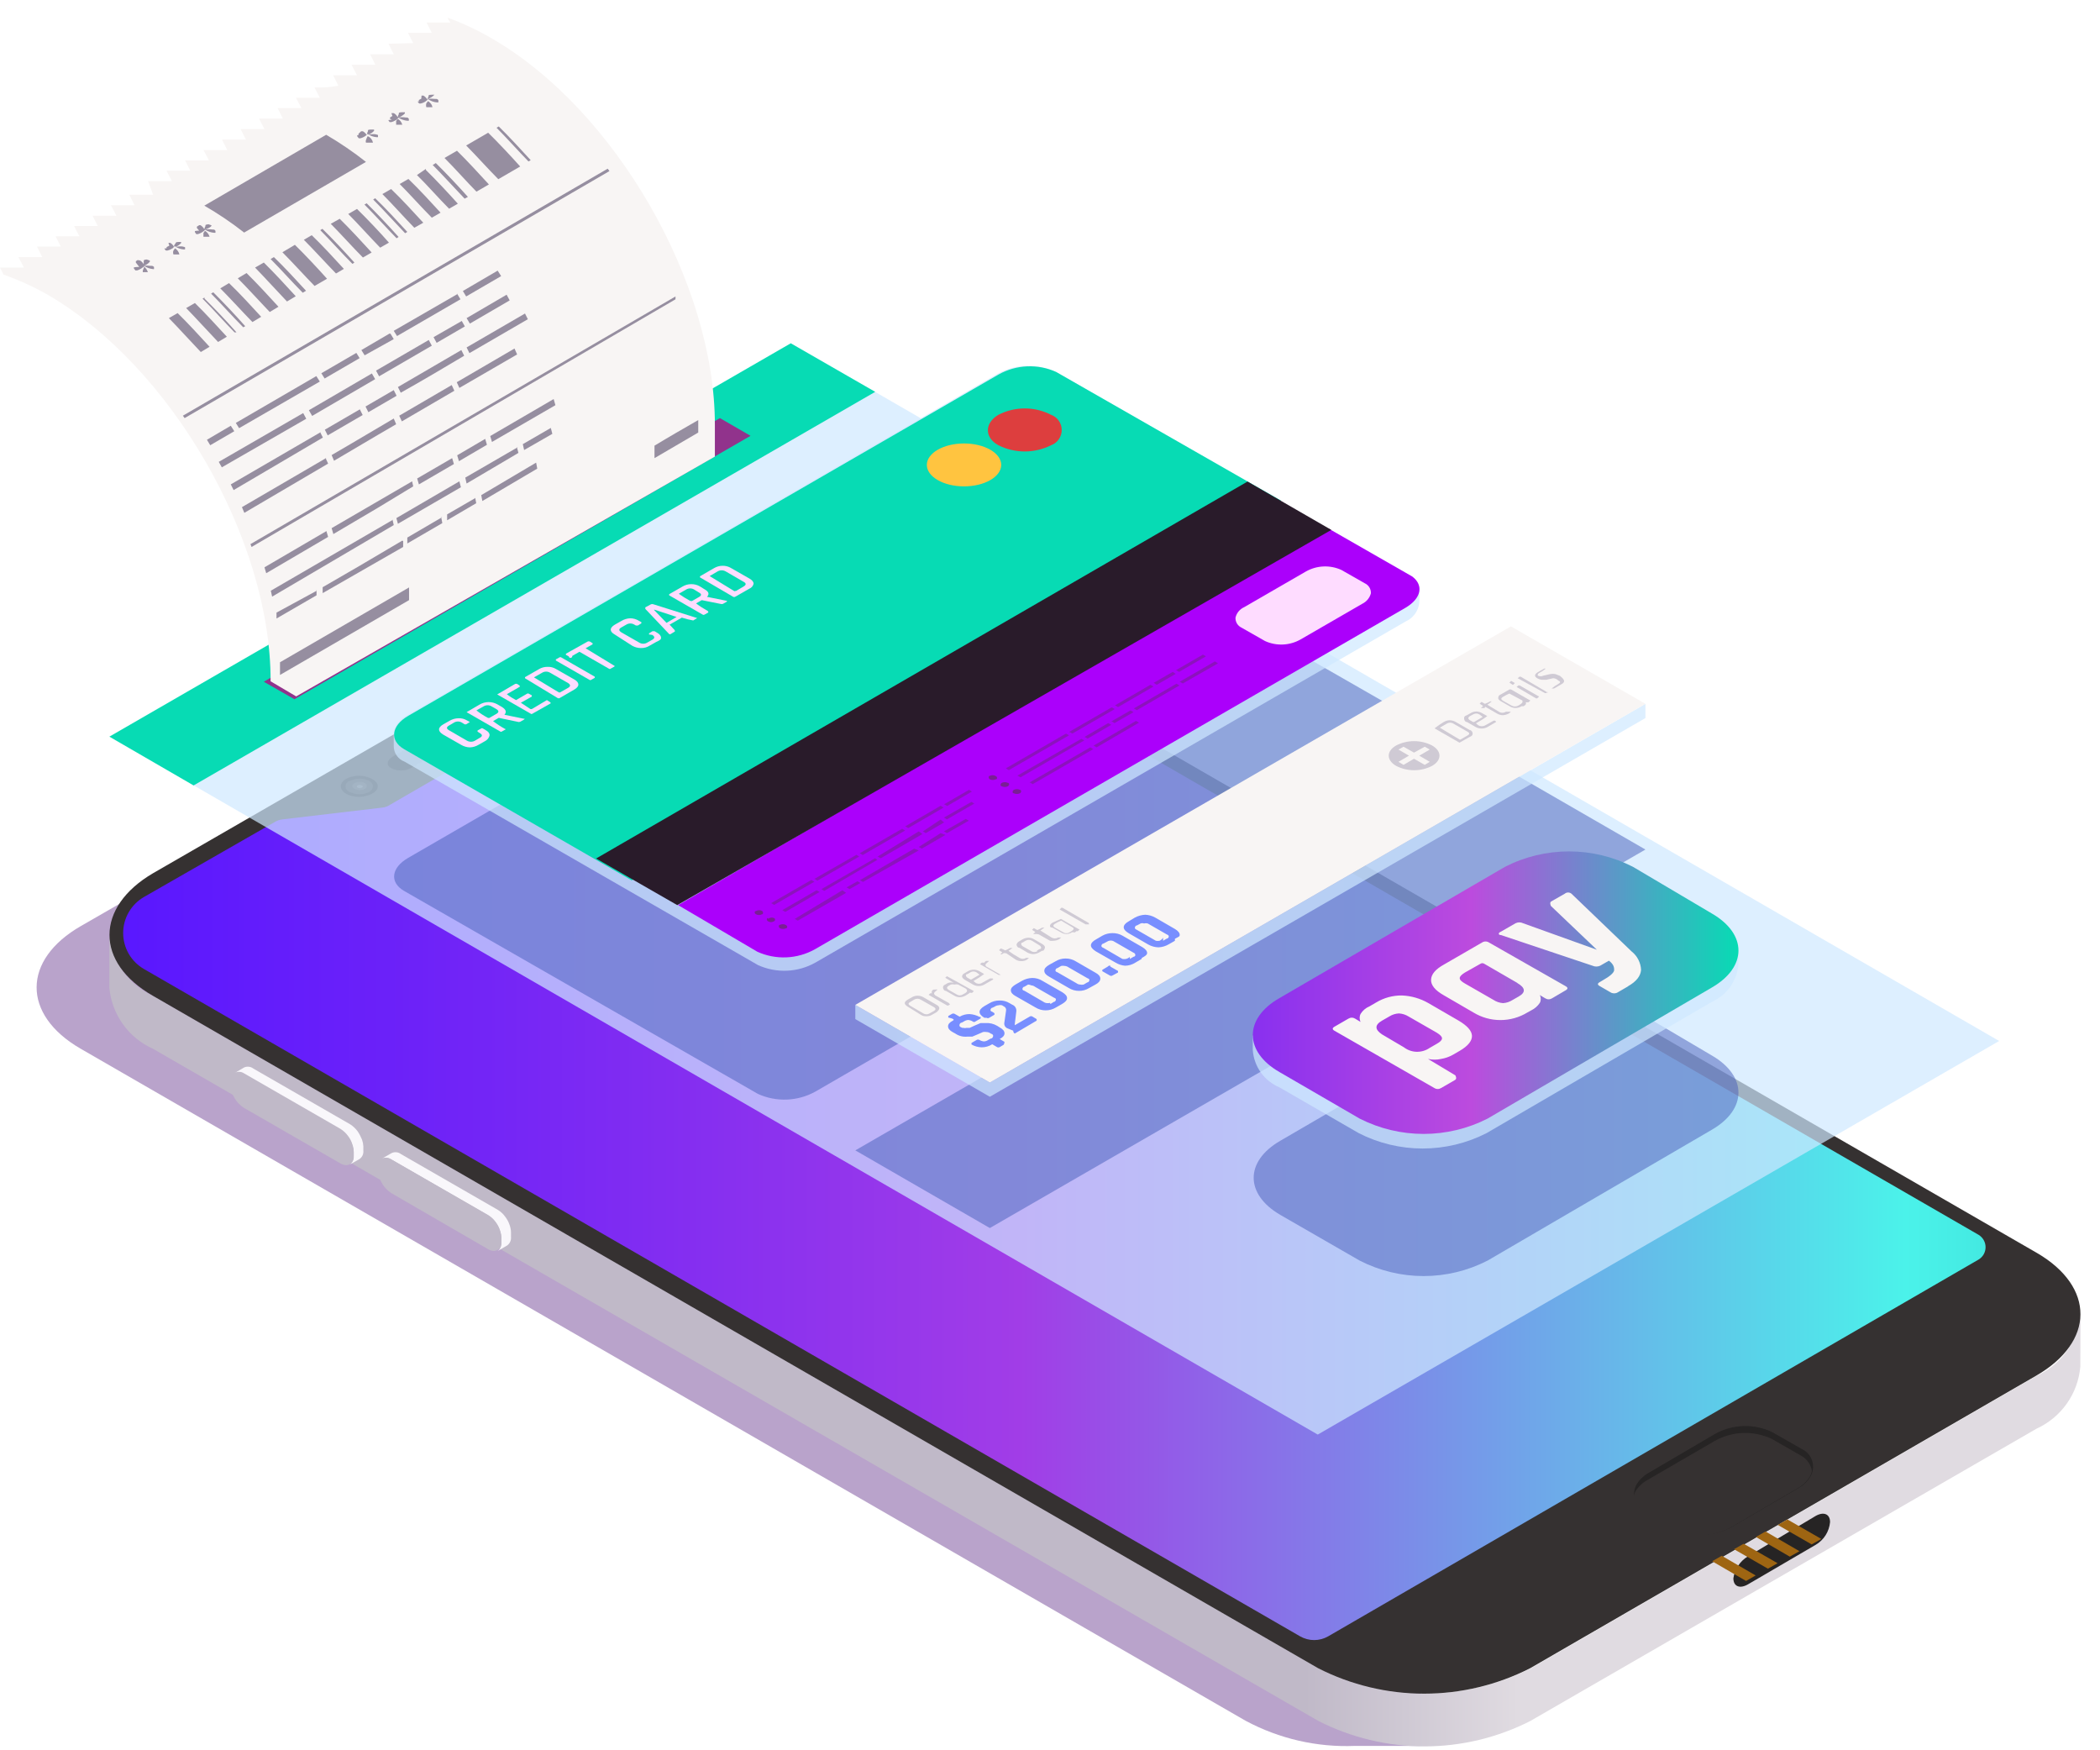 <svg width="96" height="80" viewBox="0 0 96 80" fill="none" xmlns="http://www.w3.org/2000/svg">
<g style="mix-blend-mode:multiply" opacity="0.4">
<path d="M39.86 29C37.858 27.973 35.578 27.622 33.36 28C31.139 27.624 28.856 27.974 26.85 29L3.71 42.32C1 43.87 1 46.38 3.68 47.93L56.94 78.65C58.474 79.473 60.2 79.871 61.94 79.8H64.94L65.47 43.74L39.86 29Z" fill="#50197C"/>
</g>
<path d="M89 61.63L63.24 76.47C63.01 76.603 62.75 76.672 62.485 76.672C62.22 76.672 61.959 76.603 61.73 76.47L6.73 44.72C5.73 44.14 4.47 42.72 6.01 41L29.62 27.18C31.583 26.021 33.858 25.5 36.13 25.69C37.028 25.765 37.909 25.981 38.74 26.33L90.29 56C92.46 57.28 91.12 60.37 89 61.63Z" fill="url(#paint0_linear_52_13590)"/>
<path d="M95.11 60.05C95.057 60.657 94.844 61.238 94.492 61.735C94.141 62.232 93.664 62.627 93.11 62.88L70 76.24C68.499 77.004 66.839 77.402 65.155 77.402C63.471 77.402 61.811 77.004 60.31 76.24L7 45.52C6.449 45.277 5.973 44.891 5.622 44.402C5.27 43.913 5.056 43.34 5 42.74V45.16C5.058 45.759 5.273 46.332 5.624 46.82C5.976 47.309 6.45 47.695 7 47.94L60.27 78.66C61.771 79.424 63.431 79.822 65.115 79.822C66.799 79.822 68.459 79.424 69.96 78.66L93.1 65.3C93.654 65.047 94.131 64.652 94.482 64.155C94.834 63.658 95.047 63.077 95.1 62.47L95.11 60.05Z" fill="url(#paint1_linear_52_13590)"/>
<path d="M93.12 57.27L39.86 26.55C38.359 25.786 36.699 25.388 35.015 25.388C33.331 25.388 31.671 25.786 30.17 26.55L7 39.91C4.35 41.46 4.33 44 7 45.52L60.26 76.25C61.761 77.014 63.421 77.412 65.105 77.412C66.789 77.412 68.449 77.014 69.95 76.25L93.08 62.88C95.77 61.33 95.78 58.82 93.12 57.27ZM59.43 74.79L6.58 44.29C6.291 44.123 6.052 43.883 5.885 43.595C5.718 43.306 5.631 42.978 5.631 42.645C5.631 42.312 5.718 41.984 5.885 41.696C6.052 41.407 6.291 41.167 6.58 41L12.58 37.56C12.684 37.5 12.8 37.462 12.92 37.45L17.5 36.91C17.587 36.899 17.672 36.872 17.75 36.83L24.96 32.66C25.067 32.601 25.157 32.515 25.22 32.41L26.94 29.34C26.978 29.262 27.042 29.198 27.12 29.16L30.75 27C32.073 26.238 33.573 25.838 35.1 25.838C36.627 25.838 38.127 26.238 39.45 27L90.45 56.44C90.547 56.499 90.628 56.582 90.684 56.681C90.74 56.78 90.769 56.892 90.769 57.005C90.769 57.119 90.74 57.23 90.684 57.33C90.628 57.428 90.547 57.511 90.45 57.57L60.72 74.79C60.524 74.903 60.301 74.963 60.075 74.963C59.849 74.963 59.626 74.903 59.43 74.79V74.79Z" fill="#353131"/>
<path d="M82.37 66.23L81 65.45C80.591 65.258 80.141 65.165 79.689 65.181C79.237 65.197 78.795 65.32 78.4 65.54L75.4 67.3C75.162 67.426 74.962 67.612 74.82 67.84C74.757 67.948 74.718 68.067 74.705 68.191C74.692 68.314 74.706 68.439 74.744 68.557C74.783 68.675 74.846 68.784 74.93 68.876C75.014 68.968 75.116 69.041 75.23 69.09L76.59 69.88C77 70.071 77.45 70.162 77.902 70.144C78.354 70.127 78.796 70.002 79.19 69.78L82.19 68.03C82.425 67.904 82.622 67.718 82.76 67.49C82.823 67.383 82.863 67.264 82.878 67.141C82.892 67.017 82.881 66.892 82.844 66.774C82.808 66.655 82.746 66.545 82.665 66.452C82.583 66.358 82.483 66.283 82.37 66.23Z" fill="#262424"/>
<path d="M82.38 66.56L81 65.77C80.59 65.575 80.138 65.482 79.684 65.497C79.23 65.513 78.786 65.637 78.39 65.86L75.34 67.63C75.102 67.756 74.902 67.942 74.76 68.17C74.715 68.258 74.685 68.353 74.67 68.45C74.701 68.589 74.762 68.72 74.849 68.834C74.935 68.948 75.044 69.042 75.17 69.11L76.54 69.9C76.951 70.094 77.403 70.185 77.857 70.168C78.311 70.15 78.755 70.024 79.15 69.8L82.15 68.04C82.386 67.912 82.585 67.726 82.73 67.5C82.781 67.414 82.815 67.319 82.83 67.22C82.804 67.085 82.751 66.957 82.674 66.843C82.596 66.73 82.496 66.633 82.38 66.56Z" fill="#353131"/>
<path d="M22.77 31.81L17.94 34.59C17.68 34.75 17.65 34.98 17.88 35.11C18.02 35.18 18.174 35.217 18.33 35.217C18.486 35.217 18.64 35.18 18.78 35.11L23.6 32.33C23.86 32.18 23.89 31.94 23.66 31.81C23.522 31.741 23.369 31.706 23.215 31.706C23.061 31.706 22.908 31.741 22.77 31.81V31.81Z" fill="#191414"/>
<path d="M16.55 52.09C16.497 51.957 16.43 51.829 16.35 51.71C16.257 51.583 16.142 51.475 16.01 51.39L11.58 48.84C11.521 48.794 11.451 48.766 11.377 48.757C11.303 48.748 11.228 48.76 11.16 48.79L10.72 49.05C10.783 49.01 10.855 48.989 10.93 48.989C11.004 48.989 11.077 49.01 11.14 49.05L15.57 51.6C15.702 51.685 15.817 51.794 15.91 51.92C16 52.037 16.068 52.169 16.11 52.31C16.149 52.419 16.17 52.534 16.17 52.65V52.84C16.178 52.915 16.165 52.991 16.134 53.06C16.102 53.129 16.052 53.187 15.99 53.23L16.43 52.98C16.492 52.937 16.542 52.879 16.574 52.81C16.605 52.741 16.618 52.665 16.61 52.59V52.39C16.604 52.288 16.584 52.187 16.55 52.09V52.09Z" fill="#F9F7FB"/>
<path d="M15.57 51.64L11.14 49.09C10.81 48.9 10.54 49.09 10.54 49.44V49.63C10.559 49.831 10.623 50.025 10.726 50.198C10.83 50.371 10.972 50.519 11.14 50.63L15.57 53.18C15.9 53.37 16.17 53.18 16.17 52.83V52.64C16.152 52.439 16.088 52.245 15.985 52.071C15.881 51.898 15.739 51.751 15.57 51.64V51.64Z" fill="#C0B9C8"/>
<path d="M23.3 56C23.255 55.863 23.188 55.734 23.1 55.62C23.01 55.491 22.894 55.382 22.76 55.3L18.33 52.75C18.271 52.704 18.201 52.675 18.127 52.667C18.053 52.658 17.978 52.669 17.91 52.7L17.47 52.95C17.54 52.92 17.616 52.908 17.692 52.917C17.767 52.926 17.839 52.954 17.9 53L22.32 55.55C22.457 55.628 22.573 55.738 22.66 55.87C22.75 55.987 22.818 56.119 22.86 56.26C22.898 56.366 22.919 56.477 22.92 56.59V56.79C22.929 56.864 22.918 56.94 22.888 57.008C22.858 57.077 22.811 57.136 22.75 57.18L23.18 56.93C23.241 56.886 23.291 56.828 23.322 56.759C23.354 56.691 23.367 56.615 23.36 56.54V56.34C23.359 56.224 23.338 56.109 23.3 56V56Z" fill="#F9F7FB"/>
<path d="M22.32 55.54L17.9 53C17.56 52.81 17.29 53 17.29 53.35V53.54C17.308 53.743 17.372 53.938 17.478 54.111C17.584 54.285 17.728 54.432 17.9 54.54L22.32 57.1C22.65 57.29 22.92 57.1 22.92 56.75V56.55C22.904 56.347 22.842 56.151 22.738 55.975C22.634 55.8 22.491 55.651 22.32 55.54V55.54Z" fill="#C0B9C8"/>
<path d="M17 36.28C16.817 36.374 16.615 36.423 16.41 36.423C16.205 36.423 16.003 36.374 15.82 36.28C15.5 36.09 15.5 35.79 15.82 35.6C16.003 35.506 16.205 35.457 16.41 35.457C16.615 35.457 16.817 35.506 17 35.6C17.36 35.79 17.36 36.09 17 36.28Z" fill="#191414"/>
<path opacity="0.1" d="M16 36.2C16.137 36.267 16.288 36.302 16.44 36.302C16.593 36.302 16.743 36.267 16.88 36.2C17.11 36.05 17.1 35.83 16.88 35.69C16.744 35.625 16.596 35.591 16.445 35.591C16.294 35.591 16.146 35.625 16.01 35.69C15.951 35.701 15.897 35.731 15.858 35.777C15.819 35.823 15.797 35.881 15.796 35.941C15.794 36.001 15.814 36.06 15.851 36.107C15.889 36.154 15.941 36.187 16 36.2V36.2Z" fill="#CFD5D5"/>
<path opacity="0.1" d="M16.21 36.06C16.282 36.099 16.363 36.12 16.445 36.12C16.527 36.12 16.608 36.099 16.68 36.06C16.81 35.98 16.8 35.86 16.68 35.79C16.607 35.753 16.527 35.734 16.445 35.734C16.363 35.734 16.283 35.753 16.21 35.79C16.07 35.87 16.07 36 16.21 36.06Z" fill="#CFD5D5"/>
<g style="mix-blend-mode:screen" opacity="0.2">
<path d="M16.35 36C16.378 36.015 16.409 36.023 16.44 36.023C16.471 36.023 16.502 36.015 16.53 36C16.543 36 16.556 35.995 16.565 35.986C16.575 35.976 16.58 35.963 16.58 35.95C16.58 35.937 16.575 35.924 16.565 35.915C16.556 35.905 16.543 35.9 16.53 35.9C16.502 35.885 16.471 35.877 16.44 35.877C16.409 35.877 16.378 35.885 16.35 35.9C16.3 35.9 16.3 36 16.35 36Z" fill="#CFD5D5"/>
</g>
<path d="M83 70.61L79.9 72.42C79.53 72.63 79.24 72.51 79.24 72.14C79.269 71.935 79.343 71.738 79.457 71.565C79.571 71.392 79.722 71.247 79.9 71.14L83 69.29C83.37 69.08 83.66 69.2 83.66 69.57C83.641 69.784 83.571 69.989 83.457 70.17C83.342 70.351 83.185 70.502 83 70.61V70.61Z" fill="#262424"/>
<path d="M78.71 71.11L78.27 71.36L79.82 72.26L80.26 72.01L78.71 71.11ZM79.71 70.56L79.27 70.81L80.82 71.7L81.26 71.45L79.71 70.56ZM80.71 70L80.27 70.25L81.82 71.15L82.26 70.9L80.71 70ZM81.71 69.45L81.27 69.7L82.82 70.59L83.26 70.34L81.71 69.45Z" fill="#9E6512"/>
<path opacity="0.7" d="M91.39 47.58L60.24 65.57L8.65 35.78L39.81 17.8L91.39 47.58Z" fill="#CFE9FF"/>
<path d="M40.01 17.91L8.85 35.9L5 33.67L36.15 15.69L40.01 17.91Z" fill="#07DBB4"/>
<path opacity="0.5" d="M45.66 23.6L18.66 39.21C17.88 39.66 17.8 40.33 18.47 40.72L34.65 50C35.066 50.189 35.521 50.277 35.978 50.258C36.435 50.239 36.881 50.113 37.28 49.89L64.28 34.28C65.06 33.83 65.14 33.15 64.47 32.77L48.28 23.49C47.865 23.301 47.412 23.213 46.957 23.232C46.502 23.251 46.057 23.377 45.66 23.6Z" fill="#455CBA"/>
<path opacity="0.7" d="M64.88 27.57C64.856 27.753 64.785 27.926 64.675 28.073C64.565 28.22 64.418 28.336 64.25 28.41L37.27 44C36.873 44.223 36.428 44.349 35.973 44.368C35.518 44.387 35.065 44.299 34.65 44.11L18.49 34.81C18.345 34.757 18.22 34.66 18.133 34.533C18.045 34.406 17.999 34.255 18 34.1C18 33.95 18 33.64 18 33.46C18.038 33.29 18.114 33.132 18.224 32.996C18.333 32.861 18.472 32.753 18.63 32.68L45.63 17.07C46.035 16.851 46.486 16.73 46.947 16.718C47.407 16.706 47.864 16.803 48.28 17L64.44 26.31C64.561 26.364 64.666 26.449 64.745 26.556C64.824 26.663 64.874 26.788 64.89 26.92C64.9 27.07 64.88 27.41 64.88 27.57Z" fill="#CFE9FF"/>
<path d="M48.28 17C47.865 16.814 47.412 16.726 46.957 16.745C46.502 16.765 46.058 16.889 45.66 17.11L18.66 32.72C17.88 33.17 17.8 33.85 18.47 34.24L28.88 40.24L58.56 22.88L48.28 17Z" fill="#07DBB4"/>
<path d="M60.72 24.15L64.56 26.35C65.09 26.75 64.98 27.35 64.25 27.78L37.25 43.39C36.851 43.613 36.405 43.739 35.948 43.758C35.491 43.777 35.036 43.689 34.62 43.5L31 41.37L60.72 24.15Z" fill="#AB00FB"/>
<path d="M57.03 22.01L60.86 24.22L30.96 41.37L27.25 39.24L57.03 22.01Z" fill="#291B2A"/>
<path d="M56.88 27.75C56.781 27.794 56.693 27.86 56.623 27.943C56.554 28.026 56.505 28.125 56.48 28.23C56.475 28.326 56.499 28.421 56.549 28.503C56.599 28.585 56.673 28.65 56.76 28.69L57.83 29.3C58.086 29.417 58.367 29.471 58.648 29.459C58.93 29.447 59.205 29.368 59.45 29.23L62.27 27.6C62.367 27.553 62.453 27.486 62.522 27.404C62.591 27.321 62.642 27.224 62.67 27.12C62.675 27.024 62.65 26.929 62.6 26.847C62.551 26.765 62.477 26.7 62.39 26.66L61.32 26.05C61.063 25.933 60.783 25.879 60.502 25.891C60.22 25.903 59.945 25.982 59.7 26.12L56.88 27.75Z" fill="#FEDCFF"/>
<path d="M45.64 20.35C46.014 20.537 46.427 20.635 46.845 20.635C47.263 20.635 47.676 20.537 48.05 20.35C48.193 20.298 48.316 20.203 48.402 20.079C48.489 19.955 48.536 19.807 48.536 19.655C48.536 19.503 48.489 19.355 48.402 19.231C48.316 19.107 48.193 19.012 48.05 18.96C47.677 18.768 47.264 18.668 46.845 18.668C46.426 18.668 46.013 18.768 45.64 18.96C45 19.34 45 20 45.64 20.35Z" fill="#DD3E3E"/>
<path d="M44.07 22.23C45.009 22.23 45.77 21.791 45.77 21.25C45.77 20.709 45.009 20.27 44.07 20.27C43.131 20.27 42.37 20.709 42.37 21.25C42.37 21.791 43.131 22.23 44.07 22.23Z" fill="#FFC440"/>
<path d="M22.18 33.87L21.88 34.04C21.759 34.114 21.622 34.156 21.48 34.16C21.343 34.157 21.209 34.119 21.09 34.05L20.25 33.57C20.13 33.49 20.07 33.42 20.07 33.34C20.07 33.26 20.14 33.18 20.26 33.11L20.56 32.94C20.682 32.87 20.82 32.832 20.96 32.83C21.097 32.823 21.233 32.858 21.35 32.93L21.48 33L21.32 33.1C21.306 33.107 21.291 33.111 21.275 33.111C21.259 33.111 21.244 33.107 21.23 33.1L21.12 33.03C21.064 32.995 21 32.977 20.935 32.977C20.869 32.977 20.805 32.995 20.75 33.03L20.53 33.16C20.4 33.23 20.4 33.31 20.53 33.38L21.34 33.85C21.397 33.884 21.463 33.903 21.53 33.903C21.597 33.903 21.663 33.884 21.72 33.85L21.94 33.72C22.06 33.653 22.06 33.583 21.94 33.51L21.83 33.44C21.83 33.44 21.83 33.44 21.83 33.39L21.99 33.3C22.003 33.289 22.018 33.284 22.035 33.284C22.051 33.284 22.067 33.289 22.08 33.3L22.2 33.37C22.32 33.44 22.38 33.51 22.38 33.59C22.38 33.67 22.31 33.8 22.18 33.87Z" fill="#FEDCFF"/>
<path d="M23.11 33.34L22.95 33.43C22.937 33.441 22.921 33.447 22.905 33.447C22.889 33.447 22.873 33.441 22.86 33.43L21.33 32.55L21.93 32.2C22.052 32.13 22.189 32.092 22.33 32.09C22.47 32.089 22.607 32.123 22.73 32.19L22.94 32.31C23.13 32.43 23.17 32.54 23.06 32.67L23.94 32.85C24 32.85 24 32.85 23.94 32.9L23.78 32.99C23.741 33.005 23.699 33.005 23.66 32.99L22.8 32.81L22.54 32.96C22.714 33.094 22.898 33.214 23.09 33.32C23.09 33.32 23.14 33.32 23.11 33.34ZM22.36 32.82L22.69 32.63C22.81 32.56 22.82 32.49 22.69 32.41L22.48 32.29C22.423 32.254 22.357 32.234 22.29 32.234C22.223 32.234 22.157 32.254 22.1 32.29L21.78 32.47C21.942 32.599 22.116 32.713 22.3 32.81L22.36 32.82Z" fill="#FEDCFF"/>
<path d="M25.17 32.15L24.34 32.62C24.329 32.63 24.315 32.635 24.3 32.635C24.285 32.635 24.271 32.63 24.26 32.62L22.73 31.74L23.55 31.26C23.579 31.25 23.611 31.25 23.64 31.26L23.76 31.34C23.76 31.34 23.76 31.34 23.76 31.39L23.17 31.73C23.301 31.833 23.442 31.923 23.59 32L24.09 31.71C24.103 31.701 24.119 31.696 24.135 31.696C24.151 31.696 24.167 31.701 24.18 31.71L24.31 31.78C24.31 31.78 24.31 31.78 24.31 31.84L23.81 32.12L24.25 32.41C24.25 32.41 24.25 32.41 24.31 32.41L25 32L25.13 32.08C25.13 32.08 25.2 32.13 25.17 32.15Z" fill="#FEDCFF"/>
<path d="M25.5 31.91L24 31C24 31 24 31 24 30.95L24.63 30.59C24.75 30.515 24.889 30.477 25.03 30.48C25.167 30.473 25.303 30.508 25.42 30.58L26.26 31.06C26.38 31.13 26.44 31.21 26.44 31.29C26.44 31.37 26.37 31.45 26.25 31.52L25.61 31.89C25.595 31.903 25.577 31.912 25.558 31.915C25.538 31.919 25.518 31.917 25.5 31.91ZM25.6 31.65L25.97 31.44C26.09 31.37 26.09 31.3 25.97 31.22L25.15 30.75C25.095 30.715 25.03 30.697 24.965 30.697C24.9 30.697 24.835 30.715 24.78 30.75L24.41 30.96L25.55 31.65H25.6Z" fill="#FEDCFF"/>
<path d="M25.66 30.05L27.19 30.93C27.19 30.93 27.19 30.93 27.19 30.98L27.03 31.07C27.017 31.081 27.002 31.086 26.985 31.086C26.969 31.086 26.953 31.081 26.94 31.07L25.41 30.19C25.41 30.19 25.41 30.19 25.41 30.14L25.57 30.05C25.583 30.041 25.599 30.036 25.615 30.036C25.631 30.036 25.647 30.041 25.66 30.05V30.05Z" fill="#FEDCFF"/>
<path d="M28.08 30.47L27.92 30.56C27.907 30.571 27.892 30.577 27.875 30.577C27.858 30.577 27.843 30.571 27.83 30.56L26.49 29.79L26.16 29.98C26.163 30.001 26.157 30.023 26.144 30.04C26.131 30.056 26.111 30.067 26.09 30.07C26.079 30.072 26.069 30.071 26.059 30.068C26.048 30.065 26.039 30.06 26.03 30.054C26.014 30.041 26.003 30.021 26 30L25.87 29.93C25.87 29.93 25.87 29.93 25.87 29.88L26.87 29.32C26.899 29.31 26.931 29.31 26.96 29.32L27.09 29.4C27.09 29.4 27.09 29.4 27.09 29.45L26.77 29.63L28.1 30.44C28.1 30.44 28.11 30.45 28.08 30.47Z" fill="#FEDCFF"/>
<path d="M30 29.34L29.7 29.51C29.581 29.586 29.441 29.624 29.3 29.62C29.164 29.62 29.03 29.586 28.91 29.52L28.1 29C27.98 28.93 27.92 28.86 27.92 28.78C27.92 28.7 27.99 28.62 28.11 28.55L28.41 28.38C28.531 28.307 28.669 28.266 28.81 28.26C28.948 28.261 29.082 28.299 29.2 28.37L29.32 28.44C29.32 28.44 29.32 28.44 29.32 28.49L29.16 28.59H29.07L29 28.55C28.945 28.515 28.88 28.497 28.815 28.497C28.75 28.497 28.686 28.515 28.63 28.55L28.4 28.68C28.28 28.75 28.28 28.82 28.4 28.9L29.22 29.37C29.276 29.405 29.34 29.423 29.405 29.423C29.47 29.423 29.535 29.405 29.59 29.37L29.82 29.24C29.94 29.17 29.94 29.1 29.82 29.02L29.67 29C29.67 29 29.67 29 29.67 28.95L29.83 28.85H29.92L30.04 28.92C30.16 28.99 30.22 29.07 30.22 29.15C30.22 29.23 30.16 29.27 30 29.34Z" fill="#FEDCFF"/>
<path d="M30.84 28.87L30.66 28.98C30.65 28.987 30.638 28.991 30.625 28.991C30.612 28.991 30.6 28.987 30.59 28.98L29.5 27.83C29.5 27.83 29.5 27.83 29.5 27.76L29.76 27.62C29.795 27.606 29.835 27.606 29.87 27.62L31.87 28.25L31.69 28.36C31.514 28.328 31.34 28.284 31.17 28.23L30.61 28.55L30.84 28.8C30.84 28.8 30.87 28.86 30.84 28.87ZM29.89 27.87L30.47 28.47L30.93 28.2L29.93 27.87H29.89Z" fill="#FEDCFF"/>
<path d="M32.37 28L32.21 28.09C32.197 28.099 32.181 28.104 32.165 28.104C32.149 28.104 32.133 28.099 32.12 28.09L30.59 27.21C30.59 27.21 30.59 27.21 30.59 27.16L31.2 26.81C31.321 26.738 31.459 26.699 31.6 26.7C31.737 26.698 31.871 26.732 31.99 26.8L32.2 26.93C32.4 27.04 32.44 27.15 32.32 27.28L33.21 27.46C33.21 27.46 33.27 27.46 33.21 27.51L33.05 27.6C33.011 27.615 32.969 27.615 32.93 27.6L32.08 27.43L31.82 27.58C31.991 27.709 32.172 27.826 32.36 27.93C32.36 27.93 32.4 28 32.37 28ZM31.62 27.48L31.95 27.29C32.08 27.22 32.08 27.15 31.95 27.08L31.74 26.95C31.683 26.913 31.617 26.894 31.55 26.894C31.483 26.894 31.417 26.913 31.36 26.95L31.03 27.14C31.2 27.261 31.377 27.371 31.56 27.47H31.62V27.48Z" fill="#FEDCFF"/>
<path d="M33.52 27.28L32 26.39C32 26.39 32 26.39 32 26.34L32.64 25.97C32.758 25.899 32.892 25.861 33.03 25.86C33.171 25.857 33.31 25.895 33.43 25.97L34.27 26.45C34.39 26.52 34.45 26.6 34.45 26.68C34.438 26.732 34.413 26.779 34.378 26.82C34.343 26.86 34.299 26.891 34.25 26.91L33.62 27.27C33.606 27.28 33.589 27.287 33.571 27.288C33.554 27.29 33.536 27.287 33.52 27.28ZM33.63 27.02L33.99 26.81C34.12 26.73 34.12 26.66 33.99 26.59L33.18 26.12C33.123 26.086 33.057 26.067 32.99 26.067C32.923 26.067 32.857 26.086 32.8 26.12L32.44 26.33L33.57 27.02C33.581 27.023 33.592 27.022 33.603 27.019C33.613 27.015 33.623 27.009 33.63 27V27.02Z" fill="#FEDCFF"/>
<path opacity="0.6" d="M39.28 39.15L39.15 39.07L37.23 40.17L37.37 40.25L39.28 39.15ZM40.12 39.15L40.26 39.23L42.17 38.12L42 38L40.12 39.15ZM43.3 36.84L44.43 36.18L44.3 36.1L43.16 36.76L43.3 36.84ZM42.19 38L42.32 38.08L43.16 37.59L43 37.46L42.19 38ZM39.3 39L39.44 39.08L41.38 37.96L41.24 37.88L39.3 39ZM43 36.83L41.38 37.77L41.52 37.85L43.14 36.91L43 36.83ZM43 38.08L42 38.71L42.14 38.79L43.22 38.16L43 38.08ZM43.29 38.08L44.29 37.51L44.15 37.43L43.15 38L43.29 38.08ZM43.29 37.45L44.54 36.73L44.41 36.65L43.15 37.37L43.29 37.45ZM41.79 38.79L39.31 40.23L39.45 40.31L42 38.87L41.79 38.79ZM38.51 40.69L36.33 42L36.47 42.08L38.68 40.81L38.51 40.69ZM37.33 40.69L35.76 41.6L35.9 41.68L37.47 40.77L37.33 40.69ZM39.33 40.36L39.2 40.28L38.7 40.56L38.84 40.64L39.33 40.36ZM37.23 40.3L37.09 40.22L35.25 41.28L35.39 41.36L37.23 40.3ZM40.11 39.3L40 39.23L37.55 40.64L37.68 40.72L40.11 39.3Z" fill="#791F94"/>
<path d="M34.56 41.64C34.48 41.64 34.48 41.75 34.56 41.79C34.602 41.812 34.648 41.824 34.695 41.824C34.742 41.824 34.788 41.812 34.83 41.79C34.9 41.79 34.9 41.67 34.83 41.63C34.788 41.61 34.741 41.6 34.694 41.602C34.647 41.603 34.601 41.617 34.56 41.64ZM35.11 41.96C35.03 41.96 35.04 42.07 35.11 42.11C35.151 42.135 35.197 42.148 35.245 42.148C35.293 42.148 35.339 42.135 35.38 42.11C35.395 42.104 35.408 42.094 35.418 42.081C35.427 42.067 35.432 42.051 35.432 42.035C35.432 42.019 35.427 42.003 35.418 41.989C35.408 41.976 35.395 41.966 35.38 41.96C35.336 41.941 35.287 41.935 35.239 41.942C35.192 41.949 35.147 41.969 35.11 42V41.96ZM35.66 42.27C35.58 42.27 35.59 42.39 35.66 42.43C35.702 42.45 35.748 42.46 35.795 42.46C35.842 42.46 35.888 42.45 35.93 42.43C36.01 42.43 36 42.32 35.93 42.28C35.889 42.257 35.843 42.243 35.796 42.242C35.749 42.24 35.702 42.25 35.66 42.27Z" fill="#791F94"/>
<path opacity="0.6" d="M51.97 32.46L53.92 31.33L53.78 31.25L51.83 32.38L51.97 32.46Z" fill="#791F94"/>
<path opacity="0.6" d="M50.13 34.16L49.99 34.08L51.93 32.95L52.07 33.03L50.13 34.16Z" fill="#791F94"/>
<path opacity="0.6" d="M50.81 32.97L51.68 32.47L51.82 32.55L50.95 33.05L50.81 32.97Z" fill="#791F94"/>
<path opacity="0.6" d="M49.72 33.76L49.58 33.68L50.66 33.05L50.8 33.13L49.72 33.76Z" fill="#791F94"/>
<path opacity="0.6" d="M52.74 31.21L53.61 30.71L53.75 30.8L52.88 31.3L52.74 31.21Z" fill="#791F94"/>
<path opacity="0.6" d="M55.54 30.23L55.68 30.32L54.07 31.24L53.93 31.16L55.54 30.23Z" fill="#791F94"/>
<path opacity="0.6" d="M47.21 35.84L47.07 35.76L49.84 34.16L49.98 34.24L47.21 35.84Z" fill="#791F94"/>
<path opacity="0.6" d="M48.88 33.45L50.82 32.33L50.96 32.41L49.02 33.53L48.88 33.45Z" fill="#791F94"/>
<path opacity="0.6" d="M50.97 32.24L52.59 31.3L52.73 31.38L51.11 32.32L50.97 32.24Z" fill="#791F94"/>
<path opacity="0.6" d="M46.12 35.2L45.98 35.12L48.73 33.53L48.87 33.61L46.12 35.2Z" fill="#791F94"/>
<path opacity="0.6" d="M53.76 30.63L54.99 29.92L55.13 30L53.9 30.71L53.76 30.63Z" fill="#791F94"/>
<path opacity="0.6" d="M49.57 33.84L46.65 35.53L46.51 35.45L49.43 33.77L49.57 33.84Z" fill="#791F94"/>
<path d="M45.25 35.46C45.18 35.46 45.18 35.58 45.25 35.62C45.292 35.64 45.338 35.65 45.385 35.65C45.432 35.65 45.478 35.64 45.52 35.62C45.6 35.62 45.6 35.51 45.52 35.47C45.479 35.447 45.433 35.433 45.386 35.432C45.339 35.43 45.292 35.44 45.25 35.46V35.46Z" fill="#791F94"/>
<path d="M46.07 35.78C46.15 35.78 46.15 35.9 46.07 35.94C46.028 35.96 45.982 35.97 45.935 35.97C45.888 35.97 45.842 35.96 45.8 35.94C45.72 35.94 45.72 35.82 45.8 35.78C45.842 35.76 45.888 35.75 45.935 35.75C45.982 35.75 46.028 35.76 46.07 35.78V35.78Z" fill="#791F94"/>
<path d="M46.62 36.1C46.7 36.1 46.7 36.22 46.62 36.26C46.578 36.28 46.532 36.29 46.485 36.29C46.438 36.29 46.392 36.28 46.35 36.26C46.27 36.26 46.27 36.14 46.35 36.1C46.392 36.08 46.438 36.07 46.485 36.07C46.532 36.07 46.578 36.08 46.62 36.1V36.1Z" fill="#791F94"/>
<path opacity="0.5" d="M45.25 56.13L39.1 52.58L69.07 35.28L75.22 38.83L45.25 56.13Z" fill="#455CBA"/>
<g opacity="0.5">
<path d="M78.25 48.24C79.88 49.18 79.88 50.7 78.25 51.64L68 57.62C67.096 58.083 66.096 58.325 65.08 58.325C64.065 58.325 63.064 58.083 62.16 57.62L58.53 55.53C56.91 54.59 56.9 53.08 58.53 52.14L68.84 46.14C69.745 45.677 70.748 45.435 71.765 45.435C72.782 45.435 73.785 45.677 74.69 46.14L78.25 48.24Z" fill="#455CBA"/>
</g>
<path opacity="0.7" d="M79.47 43.45L57.27 47.33V48C57.297 48.369 57.425 48.722 57.64 49.023C57.855 49.322 58.15 49.557 58.49 49.7L62.11 51.79C63.015 52.254 64.018 52.495 65.035 52.495C66.052 52.495 67.055 52.254 67.96 51.79L78.26 45.79C78.593 45.641 78.881 45.406 79.094 45.109C79.306 44.812 79.436 44.464 79.47 44.1V43.45Z" fill="#CFE9FF"/>
<path d="M78.25 41.75C79.88 42.69 79.88 44.2 78.25 45.14L68 51.13C67.095 51.589 66.095 51.828 65.08 51.828C64.065 51.828 63.065 51.589 62.16 51.13L58.49 49C56.87 48.07 56.86 46.55 58.49 45.62L68.8 39.62C69.705 39.157 70.708 38.915 71.725 38.915C72.742 38.915 73.745 39.157 74.65 39.62L78.25 41.75Z" fill="url(#paint2_linear_52_13590)"/>
<path d="M66.52 49.36L65.88 49.73C65.834 49.759 65.78 49.775 65.725 49.775C65.67 49.775 65.616 49.759 65.57 49.73L61 47.11C60.9 47.05 60.9 46.99 61 46.93L61.64 46.56C61.686 46.531 61.74 46.515 61.795 46.515C61.85 46.515 61.904 46.531 61.95 46.56L62.2 46.71C62.17 46.653 62.155 46.589 62.155 46.525C62.155 46.461 62.17 46.397 62.2 46.34C62.295 46.188 62.434 46.069 62.6 46L62.91 45.82C63.266 45.605 63.675 45.495 64.09 45.5C64.516 45.517 64.931 45.637 65.3 45.85L66.68 46.65C67.07 46.88 67.28 47.11 67.29 47.34C67.3 47.57 67.11 47.81 66.73 48.03L66.42 48.21C66.253 48.304 66.07 48.369 65.88 48.4C65.683 48.445 65.478 48.445 65.28 48.4L66.53 49.15C66.53 49.15 66.62 49.3 66.52 49.36ZM65.35 47.9L65.68 47.71C65.84 47.62 65.92 47.54 65.92 47.46C65.92 47.38 65.84 47.3 65.68 47.2L64.39 46.46C64.257 46.377 64.106 46.329 63.95 46.32C63.794 46.328 63.642 46.376 63.51 46.46L63.18 46.65C62.83 46.85 62.85 47.06 63.18 47.28L64.18 47.87C64.347 47.997 64.55 48.069 64.76 48.074C64.97 48.079 65.177 48.019 65.35 47.9ZM70 46.18L69.82 46.28C69.449 46.505 69.024 46.624 68.59 46.624C68.156 46.624 67.731 46.505 67.36 46.28L66 45.49C65.61 45.27 65.41 45.03 65.42 44.78C65.43 44.53 65.62 44.3 66.02 44.08L67.75 43.08C67.797 43.049 67.853 43.032 67.91 43.032C67.967 43.032 68.023 43.049 68.07 43.08L71.58 45.08C71.68 45.14 71.68 45.2 71.58 45.26L70.95 45.63C70.904 45.659 70.85 45.675 70.795 45.675C70.74 45.675 70.686 45.659 70.64 45.63L70.39 45.48C70.42 45.535 70.435 45.597 70.435 45.66C70.435 45.723 70.42 45.785 70.39 45.84C70.292 45.986 70.158 46.103 70 46.18ZM69.37 44.93L67.85 44.05C67.825 44.033 67.795 44.024 67.765 44.024C67.735 44.024 67.705 44.033 67.68 44.05L66.97 44.45C66.81 44.55 66.73 44.63 66.73 44.71C66.73 44.79 66.82 44.87 66.98 44.96L68.27 45.7C68.401 45.787 68.553 45.839 68.71 45.85C68.863 45.841 69.011 45.792 69.14 45.71L69.42 45.55C69.76 45.36 69.74 45.15 69.36 44.93H69.37ZM74.43 45.08L73.95 45.36C73.902 45.389 73.846 45.404 73.79 45.404C73.734 45.404 73.678 45.389 73.63 45.36L73.13 45.07C73.02 45.01 73.02 44.95 73.13 44.89L73.28 44.8C73.6 44.62 73.77 44.47 73.79 44.35C73.79 44.24 73.79 44.09 73.55 43.91L73.15 44.14C73.095 44.165 73.035 44.178 72.975 44.178C72.915 44.178 72.855 44.165 72.8 44.14L68.62 42.74C68.49 42.74 68.47 42.64 68.62 42.58L69.28 42.2C69.334 42.173 69.394 42.158 69.455 42.158C69.516 42.158 69.576 42.173 69.63 42.2L73 43.41L70.9 41.41C70.9 41.41 70.83 41.27 70.9 41.21L71.53 40.85C71.573 40.813 71.628 40.793 71.685 40.793C71.742 40.793 71.797 40.813 71.84 40.85L74.59 43.49C74.718 43.591 74.822 43.718 74.896 43.863C74.97 44.008 75.013 44.167 75.02 44.33C75 44.61 74.81 44.86 74.42 45.08H74.43Z" fill="#F8F5F4"/>
<path opacity="0.7" d="M45.25 49.48L39.1 45.93V46.58L45.25 50.13L75.22 32.82V32.17L45.25 49.48Z" fill="#CFE9FF"/>
<path d="M45.25 49.48L39.1 45.93L69.07 28.63L75.22 32.17L45.25 49.48Z" fill="#F8F5F4"/>
<path d="M42.82 46.26L42.61 46.38C42.532 46.428 42.442 46.452 42.35 46.45C42.258 46.457 42.166 46.432 42.09 46.38L41.48 46C41.4 45.947 41.36 45.897 41.36 45.85C41.36 45.803 41.4 45.753 41.48 45.7L41.69 45.58C41.769 45.534 41.859 45.51 41.95 45.51C42.041 45.51 42.131 45.534 42.21 45.58L42.82 45.93C42.9 45.977 42.94 46.027 42.94 46.08C42.94 46.133 42.9 46.193 42.82 46.26ZM42.51 46.31L42.69 46.21C42.79 46.15 42.79 46.09 42.69 46.03L42.09 45.69C42.045 45.663 41.993 45.648 41.94 45.648C41.887 45.648 41.835 45.663 41.79 45.69L41.61 45.8C41.51 45.85 41.51 45.91 41.61 45.97L42.21 46.32C42.255 46.348 42.308 46.362 42.361 46.361C42.415 46.359 42.467 46.341 42.51 46.31V46.31ZM43.43 45.91L43.35 45.96H43.3L42.45 45.47L42.53 45.4H42.6C42.593 45.386 42.589 45.371 42.589 45.355C42.589 45.339 42.593 45.324 42.6 45.31C42.6 45.31 42.6 45.26 42.68 45.23H42.75C42.786 45.222 42.824 45.222 42.86 45.23L42.77 45.31C42.77 45.31 42.69 45.37 42.7 45.41C42.704 45.432 42.714 45.452 42.728 45.47C42.742 45.487 42.76 45.501 42.78 45.51L43.37 45.84L43.43 45.91ZM44.23 45.45L44.13 45.51C44.05 45.553 43.961 45.577 43.87 45.58C43.778 45.578 43.688 45.55 43.61 45.5L43.24 45.29C43.15 45.29 43.11 45.19 43.11 45.14C43.11 45.09 43.11 45.04 43.23 44.99L43.33 44.93C43.42 44.896 43.52 44.896 43.61 44.93L43.21 44.69L43.29 44.62L44.52 45.3L44.44 45.38H44.37C44.35 45.34 44.32 45.4 44.23 45.45V45.45ZM44.14 45.18L43.8 45C43.744 44.986 43.686 44.986 43.63 45C43.578 44.986 43.523 44.986 43.47 45L43.36 45.06C43.27 45.12 43.27 45.18 43.36 45.24L43.73 45.45C43.773 45.479 43.823 45.494 43.875 45.494C43.927 45.494 43.977 45.479 44.02 45.45L44.13 45.39C44.13 45.39 44.21 45.33 44.21 45.3C44.21 45.27 44.2 45.21 44.14 45.18V45.18ZM45.4 44.77L45 45C44.921 45.046 44.831 45.07 44.74 45.07C44.649 45.07 44.559 45.046 44.48 45L44.1 44.78C44.02 44.727 43.98 44.677 43.98 44.63C43.98 44.63 43.98 44.53 44.1 44.48L44.25 44.39C44.329 44.344 44.419 44.32 44.51 44.32C44.601 44.32 44.691 44.344 44.77 44.39L44.99 44.52C44.834 44.637 44.67 44.744 44.5 44.84L44.6 44.92C44.644 44.95 44.697 44.965 44.75 44.965C44.803 44.965 44.856 44.95 44.9 44.92L45.26 44.72H45.31H45.37C45.37 44.72 45.42 44.76 45.4 44.77V44.77ZM44.4 44.77L44.78 44.55L44.65 44.45C44.606 44.42 44.553 44.404 44.5 44.404C44.447 44.404 44.394 44.42 44.35 44.45L44.23 44.52C44.13 44.52 44.13 44.63 44.23 44.69L44.37 44.77H44.4ZM45.73 44.56H45.65L44.8 44.07L44.88 44H44.95C44.966 43.995 44.984 43.995 45 44C45.015 43.964 45.044 43.935 45.08 43.92H45.15H45.22L45.12 44.01C45.12 44.01 45.04 44.07 45.05 44.1C45.06 44.13 45.05 44.17 45.13 44.2L45.72 44.54L45.76 44.57L45.73 44.56ZM45.89 43.56L45.79 43.62H45.73L45.82 43.53L45.67 43.43L45.75 43.35C45.821 43.37 45.888 43.401 45.95 43.44C46.027 43.411 46.101 43.375 46.17 43.33H46.22H46.29L46.1 43.46C46.26 43.577 46.427 43.684 46.6 43.78C46.646 43.809 46.7 43.825 46.755 43.825C46.81 43.825 46.864 43.809 46.91 43.78H46.98H47.04L46.95 43.86C46.872 43.909 46.782 43.933 46.69 43.93C46.598 43.932 46.508 43.908 46.43 43.86L46 43.57L45.89 43.56ZM47.65 43.45L47.49 43.54C47.41 43.584 47.321 43.608 47.23 43.61C47.139 43.606 47.051 43.582 46.97 43.54L46.6 43.32C46.51 43.32 46.47 43.22 46.47 43.17C46.48 43.137 46.497 43.107 46.52 43.081C46.542 43.056 46.569 43.035 46.6 43.02L46.75 42.93C46.83 42.887 46.919 42.863 47.01 42.86C47.102 42.858 47.192 42.882 47.27 42.93L47.65 43.15C47.73 43.203 47.77 43.253 47.77 43.3C47.77 43.3 47.76 43.41 47.68 43.46L47.65 43.45ZM47.4 43.45L47.52 43.38C47.62 43.38 47.62 43.27 47.52 43.21L47.18 43C47.135 42.973 47.083 42.958 47.03 42.958C46.977 42.958 46.925 42.973 46.88 43L46.75 43.08C46.66 43.08 46.66 43.19 46.75 43.25L47.12 43.46C47.164 43.493 47.218 43.512 47.273 43.514C47.329 43.516 47.383 43.5 47.43 43.47L47.4 43.45ZM47.4 42.69H47.3H47.23L47.33 42.6L47.18 42.5L47.26 42.42L47.42 42.51C47.496 42.479 47.57 42.443 47.64 42.4H47.69H47.75L47.56 42.53L48.07 42.85C48.115 42.877 48.167 42.892 48.22 42.892C48.273 42.892 48.325 42.877 48.37 42.85H48.44H48.51L48.42 42.93C48.34 42.973 48.251 42.997 48.16 43C48.107 43.008 48.053 43.008 48 43L47.49 42.71L47.4 42.69ZM49.1 42.61H49.01C48.933 42.662 48.843 42.691 48.75 42.691C48.657 42.691 48.566 42.662 48.49 42.61L48.11 42.4C48.037 42.4 48 42.373 48 42.32C48 42.267 48.04 42.217 48.12 42.17L48.5 42L49.35 42.49L49.27 42.56H49.2C49.23 42.53 49.2 42.58 49.11 42.63L49.1 42.61ZM49 42.37L48.51 42.08C48.413 42.118 48.319 42.165 48.23 42.22C48.13 42.28 48.13 42.34 48.23 42.4L48.6 42.61C48.644 42.64 48.697 42.656 48.75 42.656C48.803 42.656 48.856 42.64 48.9 42.61L49 42.55C49 42.55 49.08 42.49 49.08 42.46C49.08 42.43 49.07 42.4 49 42.37ZM49.76 42.25H49.68H49.63L48.44 41.57L48.52 41.49H48.57L49.76 42.18C49.76 42.18 49.8 42.24 49.78 42.25H49.76Z" fill="#CFCAD4"/>
<path d="M45.87 47.76L45.7 47.86C45.681 47.87 45.661 47.875 45.64 47.875C45.619 47.875 45.599 47.87 45.58 47.86L45.36 47.73C45.216 47.821 45.05 47.869 44.88 47.87C44.715 47.866 44.553 47.822 44.41 47.74C44.41 47.74 44.41 47.69 44.41 47.67L44.65 47.53C44.669 47.52 44.689 47.515 44.71 47.515C44.731 47.515 44.751 47.52 44.77 47.53C44.833 47.57 44.905 47.594 44.98 47.6C45.052 47.597 45.121 47.572 45.18 47.53L45.29 47.47C45.37 47.47 45.4 47.39 45.4 47.35C45.4 47.31 45.4 47.28 45.29 47.24C45.233 47.195 45.163 47.17 45.09 47.17C45.04 47.161 44.989 47.161 44.94 47.17L44.71 47.27L44.45 47.38H44.23C44.032 47.403 43.834 47.353 43.67 47.24L43.56 47.18C43.41 47.1 43.34 47.01 43.34 46.91C43.34 46.81 43.41 46.73 43.56 46.65C43.71 46.57 43.35 46.51 43.35 46.51C43.35 46.51 43.35 46.51 43.35 46.44L43.52 46.34C43.538 46.33 43.559 46.325 43.58 46.325C43.601 46.325 43.621 46.33 43.64 46.34L43.87 46.47C44.007 46.391 44.162 46.349 44.32 46.35C44.481 46.359 44.638 46.404 44.78 46.48H44.83C44.83 46.48 44.83 46.53 44.83 46.55L44.59 46.69C44.574 46.705 44.552 46.713 44.53 46.713C44.508 46.713 44.486 46.705 44.47 46.69C44.407 46.65 44.335 46.626 44.26 46.62C44.188 46.625 44.119 46.649 44.06 46.69L43.97 46.74C43.89 46.74 43.86 46.82 43.86 46.86C43.86 46.9 43.86 46.93 43.99 46.98H44.04C44.089 46.995 44.141 46.995 44.19 46.98H44.33L44.57 46.87L44.83 46.76H45.05C45.239 46.748 45.427 46.793 45.59 46.89L45.7 46.96C45.85 47.04 45.92 47.13 45.92 47.23C45.92 47.33 45.85 47.41 45.7 47.49L45.92 47.62C45.92 47.62 45.91 47.74 45.87 47.76ZM46.32 47.11L46.05 47C46.004 46.981 45.965 46.947 45.94 46.904C45.914 46.86 45.904 46.81 45.91 46.76L45.99 46.2C46 46.16 45.996 46.118 45.977 46.081C45.959 46.044 45.928 46.016 45.89 46L45.81 45.95C45.755 45.934 45.695 45.934 45.64 45.95C45.579 45.953 45.52 45.974 45.47 46.01L45.37 46.06C45.31 46.06 45.28 46.13 45.28 46.16C45.28 46.19 45.28 46.22 45.37 46.25L45.46 46.31C45.46 46.31 45.46 46.31 45.46 46.38L45.22 46.52C45.202 46.532 45.181 46.538 45.16 46.538C45.139 46.538 45.118 46.532 45.1 46.52H45C44.85 46.43 44.78 46.34 44.78 46.25C44.78 46.16 44.86 46.07 45.01 45.98L45.22 45.86C45.362 45.774 45.524 45.729 45.69 45.73C45.852 45.724 46.012 45.766 46.15 45.85L46.27 45.92C46.332 45.942 46.385 45.985 46.42 46.042C46.454 46.098 46.468 46.164 46.46 46.23L46.39 46.8C46.39 46.8 46.39 46.8 46.39 46.86L47.08 46.46C47.097 46.45 47.116 46.445 47.135 46.445C47.154 46.445 47.173 46.45 47.19 46.46L47.39 46.58C47.39 46.58 47.39 46.58 47.39 46.65L46.39 47.24C46.367 47.228 46.347 47.209 46.335 47.186C46.322 47.163 46.317 47.136 46.32 47.11V47.11ZM48.55 45.89L48.27 46.05C48.128 46.136 47.966 46.181 47.8 46.18C47.638 46.181 47.478 46.136 47.34 46.05L46.43 45.53C46.28 45.45 46.21 45.36 46.21 45.26C46.21 45.16 46.29 45.08 46.44 44.99L46.72 44.83C46.864 44.749 47.025 44.704 47.19 44.7C47.353 44.698 47.513 44.743 47.65 44.83L48.56 45.35C48.7 45.44 48.78 45.52 48.78 45.62C48.78 45.72 48.7 45.8 48.55 45.89ZM48.02 45.89L48.18 45.79C48.24 45.79 48.27 45.72 48.27 45.69C48.27 45.66 48.27 45.63 48.18 45.6L47.31 45.1C47.264 45.064 47.208 45.044 47.15 45.04C47.103 45.017 47.052 45.004 47 45L46.83 45.1C46.77 45.1 46.74 45.17 46.74 45.2C46.74 45.23 46.74 45.26 46.84 45.29L47.7 45.79C47.75 45.826 47.809 45.847 47.87 45.85C47.914 45.854 47.957 45.85 48 45.84L48.02 45.89ZM50.08 45L49.79 45.16C49.652 45.245 49.492 45.291 49.33 45.29C49.164 45.291 49.002 45.246 48.86 45.16L47.96 44.64C47.81 44.56 47.74 44.47 47.74 44.37C47.74 44.27 47.81 44.19 47.96 44.1L48.25 43.94C48.388 43.855 48.547 43.81 48.71 43.81C48.876 43.808 49.039 43.853 49.18 43.94L50.08 44.46C50.23 44.54 50.3 44.63 50.3 44.73C50.3 44.83 50.23 44.92 50.08 45ZM49.54 45L49.71 44.9C49.77 44.9 49.8 44.83 49.8 44.8C49.8 44.77 49.8 44.74 49.71 44.71L48.84 44.21C48.79 44.174 48.731 44.153 48.67 44.15C48.617 44.138 48.563 44.138 48.51 44.15L48.34 44.25C48.28 44.25 48.25 44.32 48.25 44.35C48.25 44.38 48.25 44.41 48.34 44.44L49.21 44.94C49.256 44.976 49.312 44.997 49.37 45C49.426 45.013 49.484 45.013 49.54 45V45ZM50.76 44.18L51.11 44.38C51.11 44.38 51.11 44.38 51.11 44.45L50.85 44.59C50.833 44.6 50.814 44.605 50.795 44.605C50.776 44.605 50.757 44.6 50.74 44.59L50.39 44.39C50.39 44.39 50.39 44.39 50.39 44.33L50.64 44.18C50.653 44.162 50.672 44.148 50.694 44.141C50.715 44.134 50.738 44.134 50.76 44.14V44.18ZM52.19 43.83L51.9 44C51.76 44.09 51.597 44.138 51.43 44.14C51.278 44.127 51.131 44.079 51 44L50.09 43.48C49.95 43.39 49.87 43.3 49.87 43.21C49.87 43.12 49.95 43.02 50.1 42.94L50.39 42.77C50.53 42.691 50.689 42.65 50.85 42.65C51.015 42.646 51.177 42.687 51.32 42.77L52.22 43.29C52.37 43.38 52.44 43.47 52.44 43.56C52.44 43.65 52.33 43.71 52.19 43.79V43.83ZM51.65 43.83L51.82 43.73C51.88 43.73 51.91 43.67 51.9 43.64C51.89 43.61 51.9 43.58 51.81 43.54L50.94 43.04C50.893 43.007 50.837 42.989 50.78 42.99C50.72 42.989 50.66 43.007 50.61 43.04L50.44 43.13C50.38 43.13 50.35 43.2 50.35 43.23C50.35 43.26 50.35 43.29 50.45 43.33L51.31 43.83C51.366 43.841 51.424 43.841 51.48 43.83C51.543 43.814 51.601 43.783 51.65 43.74V43.83ZM53.71 43L53.43 43.16C53.287 43.245 53.126 43.293 52.96 43.3C52.795 43.296 52.633 43.252 52.49 43.17L51.59 42.65C51.44 42.56 51.37 42.47 51.37 42.38C51.37 42.29 51.45 42.19 51.6 42.11L51.88 41.94C52.025 41.862 52.185 41.818 52.35 41.81C52.512 41.816 52.669 41.86 52.81 41.94L53.71 42.46C53.86 42.55 53.93 42.64 53.93 42.73C53.93 42.82 53.86 42.82 53.71 42.91V43ZM53.17 43L53.34 42.9C53.4 42.9 53.43 42.83 53.43 42.81C53.43 42.79 53.43 42.74 53.34 42.71L52.47 42.21C52.414 42.194 52.355 42.194 52.3 42.21C52.248 42.19 52.191 42.19 52.14 42.21L51.97 42.3C51.91 42.3 51.88 42.37 51.88 42.4C51.88 42.43 51.88 42.46 51.97 42.5L52.84 43C52.896 43.012 52.954 43.012 53.01 43C53.076 42.97 53.132 42.921 53.17 42.86V43Z" fill="#788EFF"/>
<path d="M65.46 34.07C65.92 34.33 65.92 34.75 65.46 35.01C65.207 35.138 64.928 35.205 64.645 35.205C64.362 35.205 64.082 35.138 63.83 35.01C63.37 34.75 63.37 34.33 63.83 34.07C64.082 33.942 64.362 33.875 64.645 33.875C64.928 33.875 65.207 33.942 65.46 34.07V34.07Z" fill="#CFCAD4"/>
<path d="M65.13 34.13L64.64 34.4L64.16 34.13L63.93 34.26L64.41 34.54L63.93 34.82L64.16 34.96L64.64 34.68L65.13 34.96L65.36 34.82L64.88 34.54L65.36 34.26L65.13 34.13Z" fill="#F8F5F4"/>
<path d="M66.71 33.94L65.58 33.29C65.713 33.184 65.854 33.087 66 33C66.082 32.951 66.175 32.923 66.27 32.92C66.369 32.922 66.465 32.95 66.55 33L67.19 33.37C67.27 33.37 67.32 33.47 67.32 33.52C67.32 33.57 67.32 33.63 67.19 33.68L66.73 33.94H66.71ZM66.77 33.8L67.08 33.62C67.193 33.56 67.193 33.5 67.08 33.44L66.45 33.08C66.403 33.049 66.347 33.032 66.29 33.032C66.233 33.032 66.177 33.049 66.13 33.08L65.82 33.26L66.74 33.81L66.77 33.8Z" fill="#CFCAD4"/>
<path d="M68.39 33L68 33.23C67.917 33.276 67.825 33.299 67.73 33.299C67.636 33.299 67.543 33.276 67.46 33.23L67.06 33C66.97 33 66.93 32.9 66.93 32.84C66.93 32.78 66.93 32.73 67.06 32.69L67.22 32.6C67.3 32.548 67.394 32.52 67.49 32.52C67.585 32.523 67.678 32.551 67.76 32.6L67.99 32.73C67.825 32.853 67.651 32.963 67.47 33.06C67.47 33.06 67.58 33.15 67.58 33.15C67.628 33.179 67.684 33.194 67.74 33.194C67.796 33.194 67.852 33.179 67.9 33.15L68.28 32.94H68.35C68.35 32.94 68.41 33 68.39 33ZM67.39 33L67.78 32.77L67.64 32.66C67.594 32.631 67.54 32.615 67.485 32.615C67.43 32.615 67.376 32.631 67.33 32.66L67.2 32.73C67.1 32.79 67.1 32.86 67.2 32.92L67.34 33C67.34 33 67.36 33 67.38 33H67.39Z" fill="#CFCAD4"/>
<path d="M67.87 32.36H67.77H67.7L67.8 32.27L67.64 32.16L67.73 32.08L67.88 32.17C67.963 32.141 68.044 32.104 68.12 32.06C68.12 32.06 68.12 32.06 68.12 32.06H68.19C68.129 32.117 68.062 32.167 67.99 32.21L68.52 32.53C68.567 32.561 68.623 32.578 68.68 32.578C68.737 32.578 68.793 32.561 68.84 32.53H68.91H69H69.07L68.98 32.61C68.893 32.656 68.798 32.684 68.7 32.69C68.604 32.688 68.511 32.661 68.43 32.61L67.89 32.3L67.87 32.36Z" fill="#CFCAD4"/>
<path d="M69.65 32.28H69.56C69.475 32.331 69.379 32.358 69.28 32.36C69.184 32.358 69.091 32.331 69.01 32.28L68.61 32.05C68.53 32 68.48 31.95 68.49 31.9C68.5 31.85 68.49 31.79 68.61 31.74L69.01 31.51H69.07L69.96 32.02L69.87 32.1H69.82H69.75C69.78 32.17 69.75 32.22 69.65 32.28ZM69.56 32L69 31.7C68.9 31.744 68.803 31.794 68.71 31.85C68.6 31.91 68.61 31.97 68.71 32.03L69.1 32.25C69.147 32.277 69.201 32.291 69.255 32.291C69.309 32.291 69.363 32.277 69.41 32.25L69.52 32.18C69.52 32.18 69.6 32.12 69.6 32.09C69.6 32.06 69.61 32 69.56 32Z" fill="#CFCAD4"/>
<path d="M69.15 31.3L69 31.2L69.08 31.12L69.25 31.22L69.17 31.3H69.15ZM70.22 31.92L69.33 31.4L69.41 31.33H69.47L70.36 31.84L70.27 31.92H70.22Z" fill="#CFCAD4"/>
<path d="M70.76 31.63L70.68 31.68H70.63L69.38 31L69.46 30.93H69.52L70.76 31.66C70.76 31.66 70.78 31.62 70.76 31.63Z" fill="#CFCAD4"/>
<path d="M71.37 31.28L71.04 31.47H70.99H70.93C71.026 31.39 71.13 31.32 71.24 31.26C71.34 31.2 71.35 31.15 71.24 31.11C71.21 31.076 71.173 31.049 71.132 31.03C71.09 31.011 71.045 31.001 71 31L70.69 31.07H70.47C70.407 31.062 70.345 31.042 70.29 31.01C70.13 30.92 70.14 30.83 70.29 30.73L70.59 30.56H70.66C70.574 30.634 70.48 30.697 70.38 30.75C70.345 30.762 70.316 30.787 70.3 30.82C70.293 30.84 70.293 30.861 70.3 30.88C70.341 30.9 70.385 30.91 70.43 30.91C70.475 30.91 70.519 30.9 70.56 30.88L70.87 30.81C70.946 30.796 71.024 30.796 71.1 30.81L71.31 30.89C71.56 31.09 71.55 31.18 71.37 31.28Z" fill="#CFCAD4"/>
<path d="M34.31 19.92L13.46 31.96L12.06 31.16L32.91 19.11L34.31 19.92Z" fill="#91338C"/>
<path d="M22.47 1.75C21.833 1.377 21.163 1.063 20.47 0.81C20.47 0.87 20.55 0.96 20.59 1.03C20.15 1.03 19.92 1.03 19.5 1.03L19.74 1.5C19.3 1.5 19.07 1.5 18.65 1.5L18.89 1.97L17.76 2L18 2.48C17.58 2.48 17.38 2.48 16.92 2.48L17.16 2.96H16.07L16.32 3.44H15.23L15.47 3.92C15 4 14.8 4 14.38 4L14.62 4.47C14.19 4.47 13.95 4.47 13.53 4.47L13.78 4.94C13.34 4.94 13.11 4.94 12.69 4.94L12.93 5.42C12.49 5.42 12.26 5.42 11.84 5.42L12.09 5.9C11.65 5.9 11.42 5.9 11 5.9L11.24 6.38H10.15L10.39 6.86C9.96 6.86 9.72 6.86 9.3 6.86C9.39 7.01 9.47 7.17 9.55 7.33C9.11 7.33 8.88 7.33 8.46 7.33L8.7 7.8H7.61L7.86 8.28C7.42 8.28 7.19 8.28 6.77 8.28L7 8.9C6.57 8.9 6.33 8.9 5.91 8.9L6.15 9.38H5.07C5.16 9.54 5.24 9.7 5.32 9.86C4.88 9.86 4.65 9.86 4.23 9.86L4.47 10.33C4.05 10.33 3.84 10.33 3.39 10.33C3.46 10.49 3.55 10.64 3.63 10.8C3.19 10.8 2.96 10.8 2.54 10.8L2.78 11.27C2.35 11.27 2.11 11.27 1.69 11.27L1.93 11.75C1.5 11.75 1.26 11.75 0.84 11.75C0.93 11.91 1.01 12.07 1.09 12.23H0L0.16 12.55C0.852 12.795 1.521 13.099 2.16 13.46C7.81 16.73 12.39 24.65 12.37 31.14L13.54 31.83L32.68 20.87V19.43C32.69 12.94 28.12 5 22.47 1.75Z" fill="#F8F5F4"/>
<path d="M8.12 14.31L7.72 14.54C8.17 15 8.72 15.61 9.18 16.09L9.58 15.85C9.15 15.38 8.58 14.76 8.12 14.31V14.31Z" fill="#968EA0"/>
<path d="M8.91 13.85L8.51 14.08C8.96 14.54 9.51 15.15 9.97 15.63L10.37 15.39C9.94 14.92 9.37 14.3 8.91 13.85V13.85Z" fill="#968EA0"/>
<path d="M9.35 13.6L9.26 13.65C9.71 14.1 10.26 14.72 10.72 15.19H10.81C10.39 14.71 9.81 14.1 9.35 13.65V13.6Z" fill="#968EA0"/>
<path d="M9.75 13.36L9.65 13.42C10.1 13.87 10.65 14.49 11.12 14.96L11.21 14.91C10.79 14.43 10.21 13.82 9.75 13.36Z" fill="#968EA0"/>
<path d="M10.47 12.94L10.07 13.18C10.52 13.63 11.07 14.24 11.54 14.72L11.94 14.48C11.51 14.01 10.94 13.39 10.47 12.94V12.94Z" fill="#968EA0"/>
<path d="M11.27 12.48L10.87 12.72C11.32 13.17 11.87 13.78 12.33 14.26L12.73 14.02C12.3 13.55 11.73 12.93 11.27 12.48Z" fill="#968EA0"/>
<path d="M12.06 12L11.66 12.23C12.11 12.69 12.66 13.3 13.12 13.78L13.52 13.54C13.09 13.07 12.52 12.45 12.06 12V12Z" fill="#968EA0"/>
<path d="M12.52 11.75L12.37 11.84C12.82 12.29 13.37 12.91 13.84 13.38L13.99 13.29C13.56 12.82 12.99 12.2 12.52 11.75Z" fill="#968EA0"/>
<path d="M13.48 11.19L12.91 11.53C13.36 11.98 13.91 12.59 14.38 13.07L14.95 12.74C14.52 12.26 13.95 11.65 13.48 11.19Z" fill="#968EA0"/>
<path d="M14.25 10.75L13.89 10.96C14.34 11.41 14.89 12.02 15.36 12.5L15.72 12.29C15.29 11.82 14.72 11.2 14.25 10.75Z" fill="#968EA0"/>
<path d="M14.74 10.46L14.64 10.52C15.09 10.97 15.64 11.59 16.11 12.06L16.2 12C15.78 11.53 15.2 10.91 14.74 10.46V10.46Z" fill="#968EA0"/>
<path d="M15.53 10L15.12 10.23C15.57 10.68 16.12 11.3 16.59 11.77L16.99 11.54C16.56 11.07 15.99 10.45 15.53 10V10Z" fill="#968EA0"/>
<path d="M16.32 9.55L15.92 9.78C16.37 10.23 16.92 10.85 17.38 11.32L17.78 11.09C17.36 10.61 16.78 10 16.32 9.55V9.55Z" fill="#968EA0"/>
<path d="M16.76 9.29L16.66 9.35C17.11 9.8 17.66 10.41 18.13 10.89L18.22 10.83C17.8 10.36 17.22 9.74 16.76 9.29V9.29Z" fill="#968EA0"/>
<path d="M17.15 9.06L17.06 9.12C17.51 9.57 18.06 10.18 18.52 10.66L18.62 10.6C18.19 10.13 17.62 9.51 17.15 9.06V9.06Z" fill="#968EA0"/>
<path d="M17.88 8.64L17.48 8.87C17.93 9.32 18.48 9.94 18.94 10.41L19.35 10.18C18.92 9.71 18.35 9.09 17.88 8.64V8.64Z" fill="#968EA0"/>
<path d="M18.67 8.18L18.27 8.41C18.72 8.86 19.27 9.48 19.74 9.95L20.14 9.72C19.71 9.25 19.14 8.63 18.67 8.18Z" fill="#968EA0"/>
<path d="M19.47 7.72L19.06 8C19.52 8.45 20.06 9.07 20.53 9.54L20.93 9.31C20.5 8.83 19.93 8.22 19.47 7.77V7.72Z" fill="#968EA0"/>
<path d="M19.93 7.45L19.78 7.54C20.23 7.99 20.78 8.6 21.24 9.08L21.39 9C20.97 8.53 20.39 7.91 19.93 7.46V7.45Z" fill="#968EA0"/>
<path d="M20.89 6.89L20.32 7.22C20.77 7.67 21.32 8.29 21.78 8.76L22.35 8.43C21.92 7.96 21.35 7.34 20.89 6.89Z" fill="#968EA0"/>
<path d="M22.31 6.07L21.31 6.65C21.76 7.1 22.31 7.72 22.78 8.19L23.78 7.61C23.35 7.13 22.78 6.52 22.32 6.07H22.31Z" fill="#968EA0"/>
<path d="M22.8 5.78L22.7 5.84C23.15 6.29 23.7 6.91 24.16 7.38L24.26 7.32C23.83 6.85 23.26 6.23 22.8 5.78Z" fill="#968EA0"/>
<path d="M27.78 7.71L27.86 7.82L8.44 19.11L8.36 19L27.78 7.71Z" fill="#968EA0"/>
<path d="M30.88 13.55V13.68L11.5 25L11.45 24.87L30.88 13.55Z" fill="#968EA0"/>
<path d="M6.31 11.9H6.39C6.466 11.941 6.529 12.004 6.57 12.08C6.57 12.08 6.57 12.01 6.57 11.95C6.57 11.89 6.57 11.87 6.71 11.86L6.85 11.91V11.96C6.777 12.054 6.675 12.12 6.56 12.15C6.659 12.136 6.761 12.136 6.86 12.15C6.98 12.15 6.98 12.15 7.04 12.2V12.3H7C6.857 12.287 6.72 12.239 6.6 12.16C6.507 12.252 6.394 12.321 6.27 12.36H6.19L6.12 12.27V12.22C6.262 12.195 6.408 12.195 6.55 12.22H6.4H6.38L6.21 12V11.94L6.32 11.87L6.31 11.9Z" fill="#968EA0"/>
<path d="M6.61 12.16C6.52 12.37 6.52 12.37 6.53 12.44H6.6H6.76C6.728 12.329 6.657 12.233 6.56 12.17L6.61 12.16Z" fill="#968EA0"/>
<path d="M8 11.35C8.051 11.38 8.095 11.421 8.129 11.469C8.164 11.517 8.188 11.572 8.2 11.63H8H7.93C7.918 11.602 7.912 11.571 7.912 11.54C7.912 11.509 7.918 11.479 7.93 11.45L8 11.35Z" fill="#968EA0"/>
<path d="M7.7 11.1H7.78C7.855 11.139 7.915 11.203 7.95 11.28C7.95 11.28 7.95 11.21 8.01 11.14C8.07 11.07 8.01 11.07 8.15 11.06H8.28V11.11C8.199 11.2 8.095 11.265 7.98 11.3C8.34 11.21 8.43 11.3 8.46 11.3V11.4H8.39C8.245 11.388 8.107 11.336 7.99 11.25C7.905 11.351 7.789 11.421 7.66 11.45H7.58L7.51 11.36C7.656 11.335 7.804 11.335 7.95 11.36H7.79H7.73H7.62C7.613 11.337 7.613 11.313 7.62 11.29L7.74 11.23L7.7 11.1Z" fill="#968EA0"/>
<path d="M9.37 10.55C9.472 10.61 9.547 10.706 9.58 10.82H9.52H9.37H9.3C9.3 10.76 9.3 10.75 9.3 10.65L9.37 10.55Z" fill="#968EA0"/>
<path d="M9.08 10.29H9.16C9.237 10.335 9.3 10.401 9.34 10.48C9.345 10.43 9.363 10.382 9.39 10.34C9.39 10.27 9.39 10.27 9.53 10.25L9.67 10.3C9.67 10.35 9.58 10.42 9.38 10.49C9.489 10.474 9.601 10.474 9.71 10.49C9.8 10.49 9.8 10.49 9.85 10.55V10.64H9.78C9.638 10.626 9.5 10.578 9.38 10.5C9.29 10.595 9.176 10.664 9.05 10.7H8.97L8.91 10.61V10.56C9.052 10.535 9.198 10.535 9.34 10.56H9.23H9.18H9.12L9 10.42V10.36L9.11 10.29H9.08Z" fill="#968EA0"/>
<path d="M16.51 6H16.59C16.664 6.044 16.726 6.106 16.77 6.18C16.772 6.117 16.789 6.055 16.82 6C16.82 5.93 16.82 5.93 16.96 5.92H17.1V5.98C17.019 6.07 16.915 6.135 16.8 6.17C17.16 6.08 17.25 6.17 17.28 6.17V6.27H17.21C17.065 6.258 16.927 6.206 16.81 6.12C16.722 6.218 16.607 6.287 16.48 6.32H16.4L16.33 6.23V6.18C16.476 6.155 16.624 6.155 16.77 6.18H16.61H16.55H16.5H16.39V6.11L16.51 6Z" fill="#968EA0"/>
<path d="M16.8 6.23C16.71 6.44 16.71 6.44 16.73 6.52H16.8H17H17.05C17.038 6.462 17.015 6.407 16.98 6.359C16.945 6.31 16.901 6.27 16.85 6.24L16.8 6.23Z" fill="#968EA0"/>
<path d="M18.18 5.43C18.232 5.458 18.277 5.497 18.313 5.543C18.349 5.59 18.375 5.643 18.39 5.7H18.33H18.18H18.11C18.11 5.64 18.11 5.63 18.11 5.53L18.18 5.43Z" fill="#968EA0"/>
<path d="M17.89 5.17H18C18.079 5.213 18.142 5.279 18.18 5.36C18.185 5.31 18.203 5.262 18.23 5.22C18.23 5.14 18.23 5.14 18.37 5.13H18.51V5.18C18.51 5.18 18.42 5.3 18.22 5.37C18.329 5.352 18.441 5.352 18.55 5.37C18.64 5.37 18.64 5.37 18.69 5.43V5.52H18.62C18.477 5.506 18.34 5.458 18.22 5.38C18.135 5.476 18.024 5.545 17.9 5.58H17.81L17.75 5.49C17.892 5.466 18.038 5.466 18.18 5.49H18.02H18H17.94L17.83 5.43V5.37L17.94 5.3L17.89 5.17Z" fill="#968EA0"/>
<path d="M19.57 4.62C19.72 4.74 19.74 4.78 19.77 4.9H19.72H19.56H19.49C19.472 4.841 19.472 4.779 19.49 4.72L19.57 4.62Z" fill="#968EA0"/>
<path d="M19.27 4.37H19.36C19.432 4.417 19.493 4.478 19.54 4.55C19.549 4.501 19.566 4.454 19.59 4.41C19.59 4.34 19.59 4.34 19.73 4.33H19.86C19.778 4.418 19.674 4.483 19.56 4.52C19.663 4.508 19.767 4.508 19.87 4.52C19.99 4.52 19.99 4.52 20.04 4.58V4.68H19.97C19.825 4.668 19.687 4.616 19.57 4.53C19.485 4.631 19.369 4.701 19.24 4.73H19.16L19.09 4.64C19.236 4.63 19.384 4.63 19.53 4.64H19.37H19.31H19.26H19.15C19.143 4.617 19.143 4.593 19.15 4.57L19.26 4.51L19.27 4.37Z" fill="#968EA0"/>
<path d="M14.91 6.16C15.545 6.53 16.153 6.945 16.73 7.4L11.16 10.63C10.584 10.177 9.975 9.766 9.34 9.4L14.91 6.16Z" fill="#968EA0"/>
<path d="M31.92 19.77V19.2C31.31 19.55 30.51 20.01 29.92 20.37V20.94L31.92 19.77Z" fill="#968EA0"/>
<path d="M18.7 27.43V26.85L12.8 30.27V30.85L18.7 27.43Z" fill="#968EA0"/>
<path d="M14.48 27L12.64 28V28.27L14.47 27.21V26.94L14.48 27Z" fill="#968EA0"/>
<path d="M18.39 24.71L16.39 25.89L14.75 26.84V27.11L18.43 25V24.73L18.39 24.71Z" fill="#968EA0"/>
<path d="M20.21 23.64L18.62 24.57V24.84L20.22 23.91L20.17 23.64H20.21Z" fill="#968EA0"/>
<path d="M21.72 22.77L20.44 23.51V23.78L21.77 23L21.72 22.73V22.77Z" fill="#968EA0"/>
<path d="M24.5 21.15L22 22.63L22.05 22.9L24.05 21.72L24.56 21.42L24.51 21.15H24.5Z" fill="#968EA0"/>
<path d="M17.94 23.77L12.38 27L12.44 27.27L18 24L17.94 23.73V23.77Z" fill="#968EA0"/>
<path d="M21 22L18.12 23.68L18.19 23.94L21.07 22.27L21 22Z" fill="#968EA0"/>
<path d="M23.67 20.44L21.27 21.83L21.33 22.1L23.33 20.92L23.7 20.7L23.63 20.44H23.67Z" fill="#968EA0"/>
<path d="M25.18 19.56L23.9 20.3L23.96 20.57L25.25 19.83L25.18 19.56V19.56Z" fill="#968EA0"/>
<path d="M14.93 24.27L12.09 25.93L12.17 26.2L15 24.54L14.92 24.27H14.93Z" fill="#968EA0"/>
<path d="M18.84 22L15.16 24.14L15.24 24.41L17.24 23.23L18.89 22.23L18.84 22Z" fill="#968EA0"/>
<path d="M20.67 20.94L19.07 21.87L19.15 22.14L20.75 21.21L20.67 20.94Z" fill="#968EA0"/>
<path d="M22.18 20.06L20.9 20.81L20.98 21.08L22.26 20.33L22.18 20.06Z" fill="#968EA0"/>
<path d="M25.31 18.24L22.41 19.93L22.49 20.2L25.39 18.52L25.31 18.24Z" fill="#968EA0"/>
<path d="M14.92 20.93L11.06 23.18L11.17 23.44L15 21.19L14.88 20.93H14.92Z" fill="#968EA0"/>
<path d="M18 19.13L16 20.31L15.16 20.8L15.27 21.06L17.27 19.88L18.11 19.39L18 19.13Z" fill="#968EA0"/>
<path d="M20.65 17.6L18.25 19L18.37 19.26L20.77 17.86L20.65 17.6Z" fill="#968EA0"/>
<path d="M23.52 15.93L20.88 17.47L21 17.73L23.64 16.2L23.52 15.93Z" fill="#968EA0"/>
<path d="M14.63 19.77L10.55 22.14L10.68 22.4L14.76 20L14.63 19.74V19.77Z" fill="#968EA0"/>
<path d="M16.45 18.71L14.85 19.64L14.98 19.9L16.58 18.97L16.45 18.71V18.71Z" fill="#968EA0"/>
<path d="M18 17.83L16.71 18.58L16.84 18.84L18.13 18.09L18 17.83Z" fill="#968EA0"/>
<path d="M21.09 16L18.19 17.69L18.32 17.95C19.32 17.39 20.26 16.83 21.22 16.26L21.09 16Z" fill="#968EA0"/>
<path d="M24 14.33L21.33 15.88L21.46 16.14L24.13 14.59L24 14.33Z" fill="#968EA0"/>
<path d="M13.86 18.88L10 21.11L10.14 21.36L14 19.14L13.86 18.88Z" fill="#968EA0"/>
<path d="M17 17.07L14.12 18.75L14.27 19.01L17.15 17.33L17 17.07Z" fill="#968EA0"/>
<path d="M19.6 15.54L17.19 16.94L17.33 17.2L19.74 15.8L19.6 15.54Z" fill="#968EA0"/>
<path d="M21.11 14.67L19.82 15.41L19.96 15.67L21.25 14.92L21.11 14.67Z" fill="#968EA0"/>
<path d="M23.16 13.47L21.33 14.54L21.48 14.79L23.3 13.73L23.16 13.47V13.47Z" fill="#968EA0"/>
<path d="M10.55 19.46L9.46 20.1L9.61 20.35L10.71 19.71L10.55 19.46Z" fill="#968EA0"/>
<path d="M14.46 17.19L10.78 19.33L10.93 19.57L14.62 17.44L14.46 17.19Z" fill="#968EA0"/>
<path d="M16.29 16.13L14.69 17.06L14.84 17.3L16.44 16.37L16.29 16.13V16.13Z" fill="#968EA0"/>
<path d="M17.8 15.25L16.52 16L16.67 16.24L18 15.5L17.85 15.25H17.8Z" fill="#968EA0"/>
<path d="M20.93 13.43L18 15.12L18.15 15.36L21.05 13.68L20.9 13.43H20.93Z" fill="#968EA0"/>
<path d="M22.75 12.37L21.16 13.3L21.31 13.55L22.91 12.62L22.75 12.37Z" fill="#968EA0"/>
<defs>
<linearGradient id="paint0_linear_52_13590" x1="5.28" y1="51.15" x2="91.39" y2="51.15" gradientUnits="userSpaceOnUse">
<stop stop-color="#5917FF"/>
<stop offset="0.16" stop-color="#6D22F8"/>
<stop offset="0.48" stop-color="#A13DE7"/>
<stop offset="0.95" stop-color="#4BF2EA"/>
<stop offset="1" stop-color="#42E8E0"/>
</linearGradient>
<linearGradient id="paint1_linear_52_13590" x1="59.65" y1="61.28" x2="69.43" y2="61.28" gradientUnits="userSpaceOnUse">
<stop stop-color="#C0B9C8"/>
<stop offset="1" stop-color="#E0DBE1"/>
</linearGradient>
<linearGradient id="paint2_linear_52_13590" x1="57.27" y1="45.39" x2="79.47" y2="45.39" gradientUnits="userSpaceOnUse">
<stop stop-color="#8930EF"/>
<stop offset="0.45" stop-color="#BC4BDE"/>
<stop offset="1" stop-color="#07DBB4"/>
</linearGradient>
</defs>
</svg>
